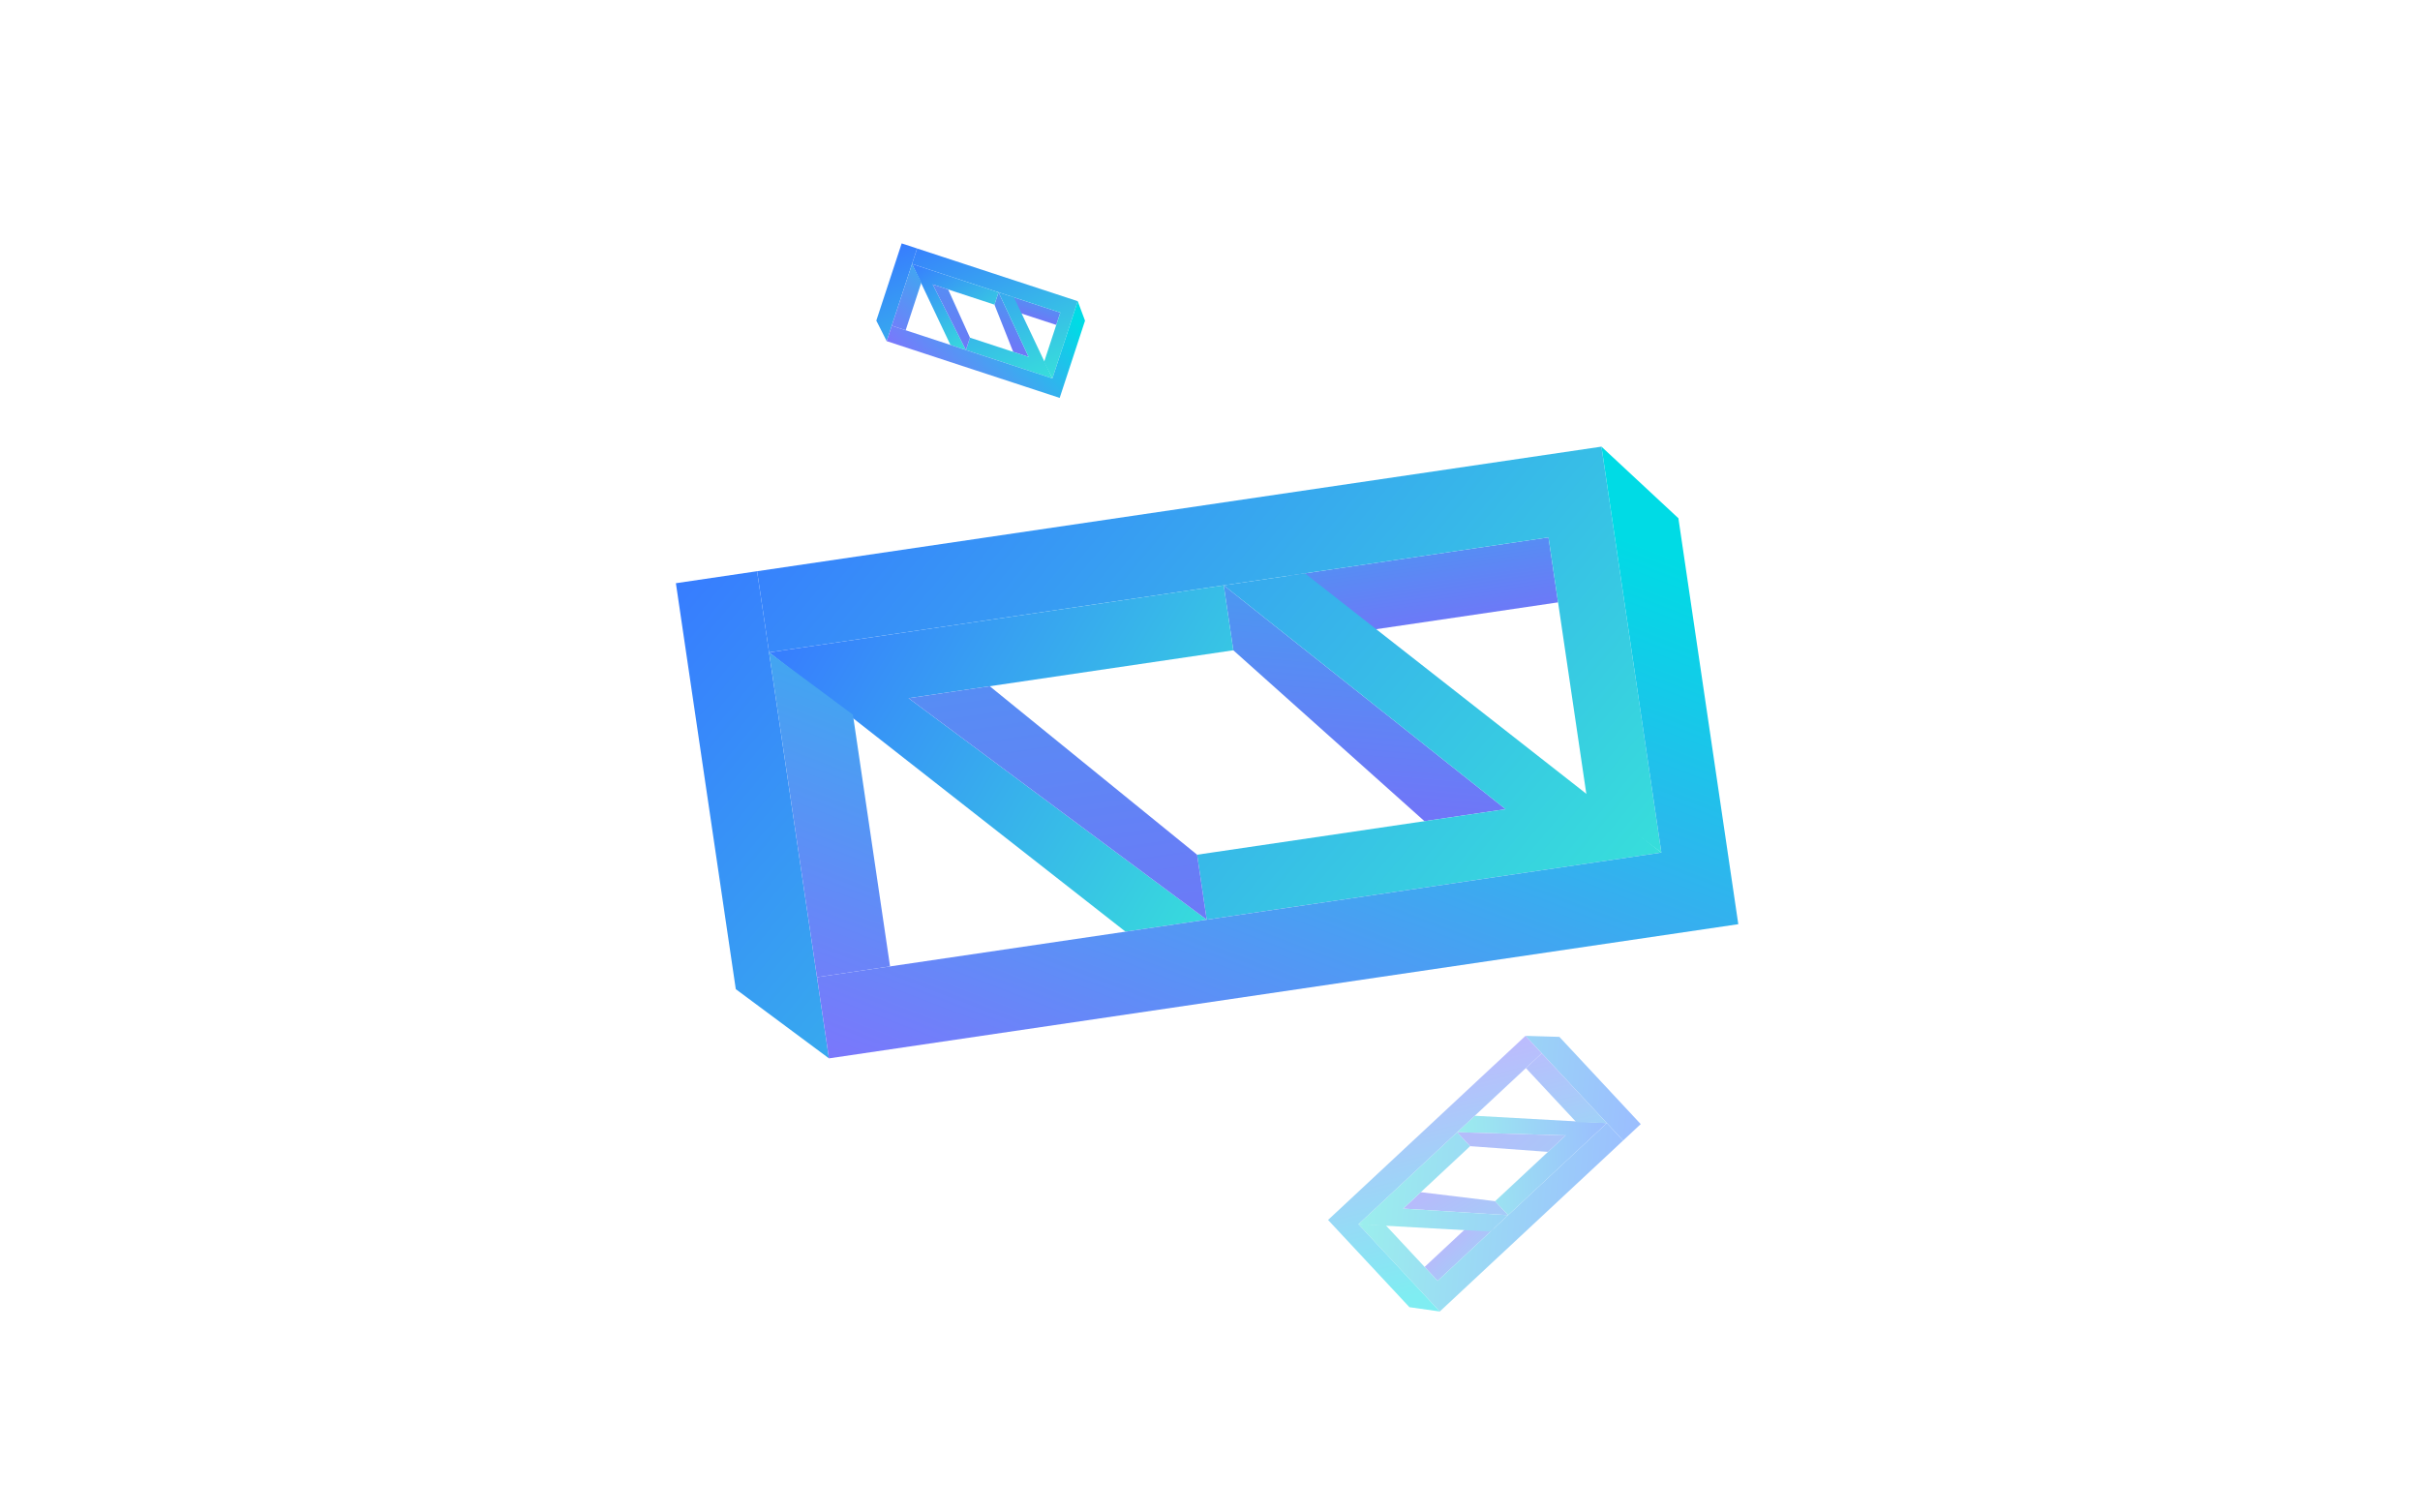 <?xml version="1.0" encoding="UTF-8"?> <svg xmlns="http://www.w3.org/2000/svg" width="560" height="350" viewBox="0 0 560 350" fill="none"> <path d="M283.178 135.449L348.413 187.253L329.625 190.025L285.396 150.479L283.178 135.449Z" fill="url(#paint0_linear_33_743)"></path> <path d="M360.546 139.391L358.329 124.36L298.208 133.231L317.334 145.767L360.546 139.391Z" fill="url(#paint1_linear_33_743)"></path> <path d="M191.825 244.912L170.265 228.897L156.404 134.958L175.192 132.185L191.825 244.912Z" fill="url(#paint2_linear_33_743)"></path> <path d="M384.447 197.294L370.586 103.355L175.192 132.185L177.964 150.973L358.328 124.36L367.199 184.481L384.447 197.294Z" fill="url(#paint3_linear_33_743)"></path> <path d="M301.964 132.677L384.447 197.294L279.235 212.818L277.017 197.788L348.411 187.253L283.176 135.449L301.964 132.677Z" fill="url(#paint4_linear_33_743)"></path> <path d="M177.966 150.973L283.177 135.449L285.395 150.479L210.244 161.568L279.236 212.818L260.448 215.59L177.966 150.973Z" fill="url(#paint5_linear_33_743)"></path> <path d="M210.245 161.568L279.237 212.818L277.019 197.788L229.033 158.796L210.245 161.568Z" fill="url(#paint6_linear_33_743)"></path> <path d="M402.25 213.864L191.826 244.913L189.054 226.125L384.447 197.294L370.586 103.355L388.389 119.925L402.25 213.864Z" fill="url(#paint7_linear_33_743)"></path> <path d="M197.369 165.387L177.965 150.973L189.054 226.125L205.963 223.63L197.369 165.387Z" fill="url(#paint8_linear_33_743)"></path> <g filter="url(#filter0_f_33_743)"> <path d="M231.065 67.64L238.033 82.596L234.459 81.423L230.126 70.499L231.065 67.64Z" fill="url(#paint9_linear_33_743)"></path> <path d="M244.422 75.191L245.36 72.332L233.923 68.579L236.202 72.493L244.422 75.191Z" fill="url(#paint10_linear_33_743)"></path> <path d="M205.185 78.941L202.784 74.194L208.649 56.324L212.223 57.497L205.185 78.941Z" fill="url(#paint11_linear_33_743)"></path> <path d="M243.528 87.566L249.393 69.696L212.223 57.497L211.05 61.071L245.361 72.332L241.607 83.769L243.528 87.566Z" fill="url(#paint12_linear_33_743)"></path> <path d="M234.639 68.813L243.528 87.566L223.513 80.998L224.452 78.138L238.033 82.596L231.065 67.64L234.639 68.813Z" fill="url(#paint13_linear_33_743)"></path> <path d="M211.05 61.071L231.064 67.639L230.126 70.499L215.83 65.807L223.513 80.997L219.939 79.824L211.05 61.071Z" fill="url(#paint14_linear_33_743)"></path> <path d="M215.83 65.807L223.513 80.998L224.452 78.138L219.404 66.98L215.83 65.807Z" fill="url(#paint15_linear_33_743)"></path> <path d="M245.214 92.078L205.185 78.941L206.358 75.367L243.528 87.566L249.393 69.696L251.079 74.208L245.214 92.078Z" fill="url(#paint16_linear_33_743)"></path> <path d="M213.211 65.343L211.05 61.071L206.358 75.367L209.574 76.423L213.211 65.343Z" fill="url(#paint17_linear_33_743)"></path> </g> <g opacity="0.5" filter="url(#filter1_f_33_743)"> <path d="M348.988 281.193L324.703 279.684L328.782 275.88L345.976 277.963L348.988 281.193Z" fill="url(#paint18_linear_33_743)"></path> <path d="M329.661 293.177L332.673 296.408L345.725 284.236L339.042 284.429L329.661 293.177Z" fill="url(#paint19_linear_33_743)"></path> <path d="M353.003 239.705L360.847 239.939L379.673 260.127L375.594 263.931L353.003 239.705Z" fill="url(#paint20_linear_33_743)"></path> <path d="M314.347 283.301L333.173 303.489L375.594 263.931L371.829 259.893L332.671 296.408L320.623 283.488L314.347 283.301Z" fill="url(#paint21_linear_33_743)"></path> <path d="M344.908 284.997L314.347 283.301L337.189 262L340.201 265.23L324.702 279.684L348.987 281.194L344.908 284.997Z" fill="url(#paint22_linear_33_743)"></path> <path d="M371.831 259.893L348.989 281.193L345.976 277.963L362.292 262.748L337.191 262L341.27 258.196L371.831 259.893Z" fill="url(#paint23_linear_33_743)"></path> <path d="M362.29 262.75L337.189 262.001L340.201 265.231L358.211 266.553L362.29 262.75Z" fill="url(#paint24_linear_33_743)"></path> <path d="M307.321 282.305L353.005 239.704L356.77 243.742L314.349 283.3L333.175 303.488L326.147 302.493L307.321 282.305Z" fill="url(#paint25_linear_33_743)"></path> <path d="M364.771 259.682L371.83 259.892L356.77 243.742L353.099 247.165L364.771 259.682Z" fill="url(#paint26_linear_33_743)"></path> </g> <defs> <filter id="filter0_f_33_743" x="190.784" y="44.324" width="72.295" height="59.754" filterUnits="userSpaceOnUse" color-interpolation-filters="sRGB"> <feFlood flood-opacity="0" result="BackgroundImageFix"></feFlood> <feBlend mode="normal" in="SourceGraphic" in2="BackgroundImageFix" result="shape"></feBlend> <feGaussianBlur stdDeviation="6" result="effect1_foregroundBlur_33_743"></feGaussianBlur> </filter> <filter id="filter1_f_33_743" x="302.321" y="234.704" width="82.352" height="73.785" filterUnits="userSpaceOnUse" color-interpolation-filters="sRGB"> <feFlood flood-opacity="0" result="BackgroundImageFix"></feFlood> <feBlend mode="normal" in="SourceGraphic" in2="BackgroundImageFix" result="shape"></feBlend> <feGaussianBlur stdDeviation="2.5" result="effect1_foregroundBlur_33_743"></feGaussianBlur> </filter> <linearGradient id="paint0_linear_33_743" x1="303.391" y1="39.714" x2="285.194" y2="242.078" gradientUnits="userSpaceOnUse"> <stop stop-color="#00DBE5"></stop> <stop offset="1" stop-color="#9C4EFF"></stop> </linearGradient> <linearGradient id="paint1_linear_33_743" x1="318.938" y1="66.646" x2="335.43" y2="178.175" gradientUnits="userSpaceOnUse"> <stop stop-color="#00DBE5"></stop> <stop offset="1" stop-color="#9C4EFF"></stop> </linearGradient> <linearGradient id="paint2_linear_33_743" x1="435.371" y1="249.321" x2="212.312" y2="62.642" gradientUnits="userSpaceOnUse"> <stop stop-color="#37FFCF"></stop> <stop offset="1" stop-color="#377BFF"></stop> </linearGradient> <linearGradient id="paint3_linear_33_743" x1="435.371" y1="249.321" x2="212.312" y2="62.642" gradientUnits="userSpaceOnUse"> <stop stop-color="#37FFCF"></stop> <stop offset="1" stop-color="#377BFF"></stop> </linearGradient> <linearGradient id="paint4_linear_33_743" x1="435.371" y1="249.321" x2="212.312" y2="62.642" gradientUnits="userSpaceOnUse"> <stop stop-color="#37FFCF"></stop> <stop offset="1" stop-color="#377BFF"></stop> </linearGradient> <linearGradient id="paint5_linear_33_743" x1="318.942" y1="233.855" x2="177.375" y2="148.062" gradientUnits="userSpaceOnUse"> <stop stop-color="#37FFCF"></stop> <stop offset="1" stop-color="#377BFF"></stop> </linearGradient> <linearGradient id="paint6_linear_33_743" x1="203.454" y1="-91.536" x2="269.852" y2="354.516" gradientUnits="userSpaceOnUse"> <stop stop-color="#00DBE5"></stop> <stop offset="1" stop-color="#9C4EFF"></stop> </linearGradient> <linearGradient id="paint7_linear_33_743" x1="339.745" y1="58.15" x2="236.667" y2="326.258" gradientUnits="userSpaceOnUse"> <stop offset="0.17" stop-color="#00DBE5"></stop> <stop offset="0.891" stop-color="#8E67FF"></stop> </linearGradient> <linearGradient id="paint8_linear_33_743" x1="339.745" y1="58.15" x2="236.667" y2="326.258" gradientUnits="userSpaceOnUse"> <stop offset="0.17" stop-color="#00DBE5"></stop> <stop offset="0.891" stop-color="#8E67FF"></stop> </linearGradient> <linearGradient id="paint9_linear_33_743" x1="243.125" y1="52.47" x2="221.977" y2="86.709" gradientUnits="userSpaceOnUse"> <stop stop-color="#00DBE5"></stop> <stop offset="1" stop-color="#9C4EFF"></stop> </linearGradient> <linearGradient id="paint10_linear_33_743" x1="243.494" y1="58.618" x2="236.537" y2="79.838" gradientUnits="userSpaceOnUse"> <stop stop-color="#00DBE5"></stop> <stop offset="1" stop-color="#9C4EFF"></stop> </linearGradient> <linearGradient id="paint11_linear_33_743" x1="247.942" y1="101.294" x2="224.959" y2="48.465" gradientUnits="userSpaceOnUse"> <stop stop-color="#37FFCF"></stop> <stop offset="1" stop-color="#377BFF"></stop> </linearGradient> <linearGradient id="paint12_linear_33_743" x1="247.942" y1="101.294" x2="224.959" y2="48.465" gradientUnits="userSpaceOnUse"> <stop stop-color="#37FFCF"></stop> <stop offset="1" stop-color="#377BFF"></stop> </linearGradient> <linearGradient id="paint13_linear_33_743" x1="247.942" y1="101.294" x2="224.959" y2="48.465" gradientUnits="userSpaceOnUse"> <stop stop-color="#37FFCF"></stop> <stop offset="1" stop-color="#377BFF"></stop> </linearGradient> <linearGradient id="paint14_linear_33_743" x1="228.684" y1="88.241" x2="211.203" y2="60.503" gradientUnits="userSpaceOnUse"> <stop stop-color="#37FFCF"></stop> <stop offset="1" stop-color="#377BFF"></stop> </linearGradient> <linearGradient id="paint15_linear_33_743" x1="237.045" y1="20.365" x2="209.3" y2="105.27" gradientUnits="userSpaceOnUse"> <stop stop-color="#00DBE5"></stop> <stop offset="1" stop-color="#9C4EFF"></stop> </linearGradient> <linearGradient id="paint16_linear_33_743" x1="247.933" y1="58.956" x2="205.924" y2="97.324" gradientUnits="userSpaceOnUse"> <stop offset="0.17" stop-color="#00DBE5"></stop> <stop offset="0.891" stop-color="#8E67FF"></stop> </linearGradient> <linearGradient id="paint17_linear_33_743" x1="247.933" y1="58.956" x2="205.924" y2="97.324" gradientUnits="userSpaceOnUse"> <stop offset="0.17" stop-color="#00DBE5"></stop> <stop offset="0.891" stop-color="#8E67FF"></stop> </linearGradient> <linearGradient id="paint18_linear_33_743" x1="359.884" y1="307.505" x2="330.693" y2="256.121" gradientUnits="userSpaceOnUse"> <stop stop-color="#00DBE5"></stop> <stop offset="1" stop-color="#9C4EFF"></stop> </linearGradient> <linearGradient id="paint19_linear_33_743" x1="351.693" y1="303.651" x2="329.334" y2="279.689" gradientUnits="userSpaceOnUse"> <stop stop-color="#00DBE5"></stop> <stop offset="1" stop-color="#9C4EFF"></stop> </linearGradient> <linearGradient id="paint20_linear_33_743" x1="293.48" y1="279.347" x2="378.008" y2="287.649" gradientUnits="userSpaceOnUse"> <stop stop-color="#37FFCF"></stop> <stop offset="1" stop-color="#377BFF"></stop> </linearGradient> <linearGradient id="paint21_linear_33_743" x1="293.48" y1="279.347" x2="378.008" y2="287.649" gradientUnits="userSpaceOnUse"> <stop stop-color="#37FFCF"></stop> <stop offset="1" stop-color="#377BFF"></stop> </linearGradient> <linearGradient id="paint22_linear_33_743" x1="293.48" y1="279.347" x2="378.008" y2="287.649" gradientUnits="userSpaceOnUse"> <stop stop-color="#37FFCF"></stop> <stop offset="1" stop-color="#377BFF"></stop> </linearGradient> <linearGradient id="paint23_linear_33_743" x1="324.139" y1="263.595" x2="372.479" y2="260.975" gradientUnits="userSpaceOnUse"> <stop stop-color="#37FFCF"></stop> <stop offset="1" stop-color="#377BFF"></stop> </linearGradient> <linearGradient id="paint24_linear_33_743" x1="405.636" y1="322.248" x2="316.109" y2="226.485" gradientUnits="userSpaceOnUse"> <stop stop-color="#00DBE5"></stop> <stop offset="1" stop-color="#9C4EFF"></stop> </linearGradient> <linearGradient id="paint25_linear_33_743" x1="348.069" y1="309.163" x2="328.067" y2="227.885" gradientUnits="userSpaceOnUse"> <stop offset="0.17" stop-color="#00DBE5"></stop> <stop offset="0.891" stop-color="#8E67FF"></stop> </linearGradient> <linearGradient id="paint26_linear_33_743" x1="348.069" y1="309.163" x2="328.067" y2="227.885" gradientUnits="userSpaceOnUse"> <stop offset="0.17" stop-color="#00DBE5"></stop> <stop offset="0.891" stop-color="#8E67FF"></stop> </linearGradient> </defs> </svg> 